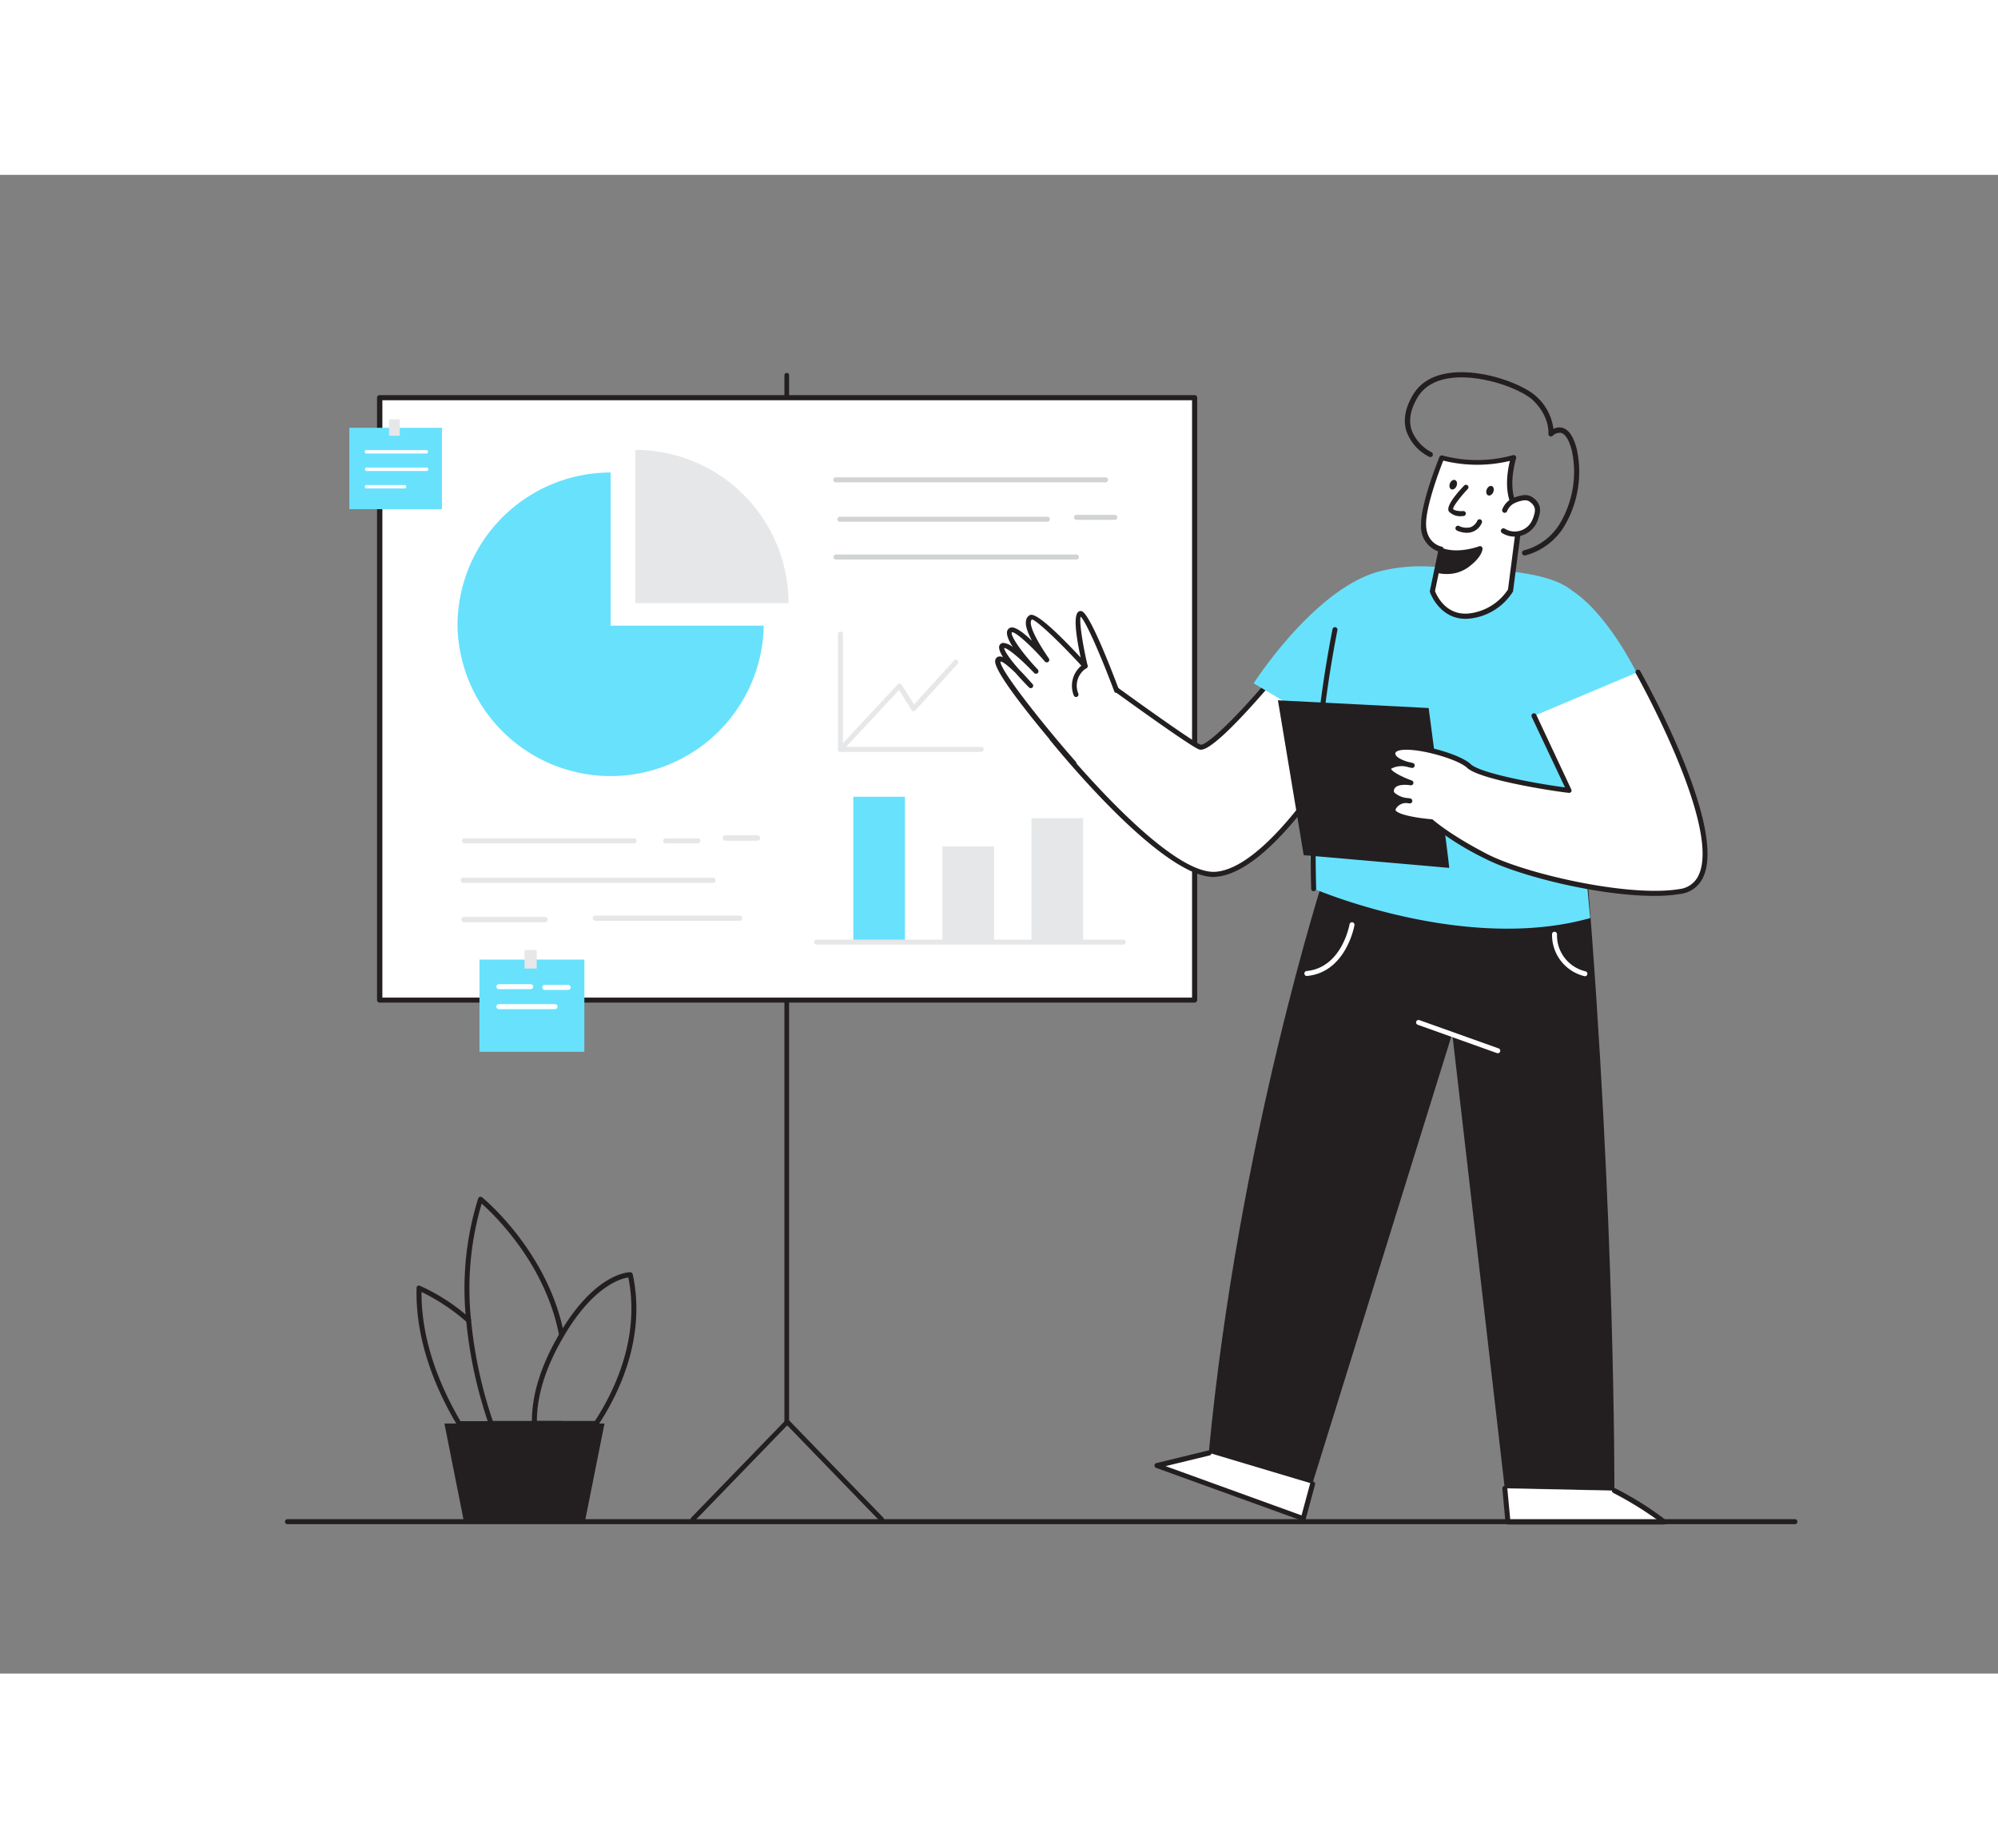 <svg xmlns="http://www.w3.org/2000/svg" viewBox="0 0 400 300" class="styles_logo__3Jd-a" width="200" height="185"><rect x="0" y="0" width="400" height="300" fill="#808080" stroke="none"/><g id="_001__sxMXxt5u" data-name="001"><polyline points="262.79 261.99 260.91 268.93 231.63 258.33 242.04 255.79" fill="#fff"/><path d="M260.91,269.43a.47.47,0,0,1-.17,0l-29.28-10.6a.5.5,0,0,1-.33-.5.49.49,0,0,1,.38-.46l10.41-2.53a.5.5,0,1,1,.24,1l-8.81,2.14,27.22,9.86,1.73-6.42a.51.51,0,0,1,.62-.36.52.52,0,0,1,.35.62l-1.88,6.94a.54.54,0,0,1-.25.32A.59.59,0,0,1,260.91,269.43Z" fill="#231f20"/><path d="M157.51,250.1a.5.5,0,0,1-.5-.5V40.12a.5.5,0,0,1,.5-.5.5.5,0,0,1,.5.5V249.6A.5.5,0,0,1,157.51,250.1Z" fill="#d1d3d4"/><path d="M176.47,269.62a.51.51,0,0,1-.36-.15L157.6,250.35l-18.51,19.12a.5.5,0,0,1-.71,0,.51.51,0,0,1,0-.71l18.87-19.48a.51.51,0,0,1,.72,0l18.87,19.48a.5.5,0,0,1,0,.71A.49.49,0,0,1,176.47,269.62Z" fill="#d1d3d4"/><path d="M157.51,250.1a.5.5,0,0,1-.5-.5V40.12a.5.5,0,0,1,.5-.5.5.5,0,0,1,.5.5V249.6A.5.5,0,0,1,157.51,250.1Z" fill="#231f20"/><path d="M176.47,269.62a.51.51,0,0,1-.36-.15L157.6,250.35l-18.51,19.12a.5.5,0,0,1-.71,0,.51.51,0,0,1,0-.71l18.87-19.48a.51.51,0,0,1,.72,0l18.87,19.48a.5.5,0,0,1,0,.71A.49.49,0,0,1,176.47,269.62Z" fill="#231f20"/><rect x="76.04" y="44.6" width="163.13" height="120.57" fill="#fff"/><path d="M239.16,165.69H76a.52.52,0,0,1-.52-.52V44.6a.51.51,0,0,1,.52-.51H239.16a.51.51,0,0,1,.52.51V165.17A.52.52,0,0,1,239.16,165.69Zm-162.61-1h162.1V45.12H76.55Z" fill="#231f20"/><circle cx="112.06" cy="96.43" r="2.63" fill="#fff"/><circle cx="142.65" cy="86.48" r="2.63" fill="#fff"/><circle cx="161.61" cy="98.31" r="2.63" fill="#fff"/><circle cx="128.76" cy="109.57" r="2.63" fill="#fff"/><path d="M265.12,140.32S247.85,193.63,242,255.79l20.74,6.2,28-90.1,10.51,91,21.95.47s.2-54.35-5.43-123C306.4,140.12,265.12,140.32,265.12,140.32Z" fill="#231f20"/><path d="M210.6,112.81s22.51,28.12,32.89,27.22,23.25-22.12,23.25-22.12L256.13,99.18s-13.54,16.47-16,15.35-19.18-13.32-19.18-13.32" fill="#fff"/><path d="M243,140.55c-10.71,0-31.88-26.29-32.79-27.43a.5.5,0,1,1,.78-.62c.23.27,22.47,27.89,32.46,27,9.41-.82,21.22-19.26,22.7-21.63l-10.1-17.85c-1.06,1.27-3.77,4.48-6.64,7.57-7.64,8.22-8.95,7.62-9.51,7.36-2.5-1.14-18.59-12.87-19.28-13.37a.51.51,0,0,1-.11-.7.5.5,0,0,1,.7-.1c.17.12,16.69,12.17,19.1,13.26,1,.45,7.22-5.21,15.43-15.21a.49.49,0,0,1,.43-.18.48.48,0,0,1,.39.25l10.61,18.73a.49.49,0,0,1,0,.51c-.53.88-13.11,21.44-23.63,22.36Z" fill="#231f20"/><path d="M315.13,108.12,329,102.41c-4.93-10.52-10.48-16.77-14.31-19.21-4.89-4.07-17-4.35-28.13-4.78a34.07,34.07,0,0,0-10.57,1c-13,3.59-25,22.36-25,22.36l11.61,6.92s-1.29,25.54.38,34.18c0,0,30.11,13,55.39,5.89C318.35,148.8,314.83,111.42,315.13,108.12Z" fill="#68e1fd"/><path d="M288.49,75l-1.73,8.34s1.85,5.54,7.45,5a11.26,11.26,0,0,0,8.19-5.1l2-15.33s-3.74-2.69-1.38-11.27a27.16,27.16,0,0,1-14.38.07s-3.74,9.15-3.65,13.45S288.49,75,288.49,75Z" fill="#fff"/><path d="M293.4,88.87c-5.28,0-7.11-5.3-7.13-5.35a.5.5,0,0,1,0-.27l1.64-7.88a5.25,5.25,0,0,1-3.42-5.23c-.09-4.36,3.53-13.28,3.68-13.66a.51.51,0,0,1,.61-.3,26.91,26.91,0,0,0,14.08-.06.52.52,0,0,1,.52.11.51.51,0,0,1,.14.51c-2.21,8.08,1.16,10.7,1.19,10.72a.53.53,0,0,1,.21.49l-2,15.33a.6.6,0,0,1-.06.19,11.69,11.69,0,0,1-8.58,5.35C294,88.85,293.68,88.87,293.4,88.87Zm-6.11-5.56c.31.81,2.14,5,6.87,4.48A10.8,10.8,0,0,0,301.9,83l1.94-15c-.81-.77-3.22-3.75-1.56-10.74a28.14,28.14,0,0,1-13.34-.06c-.72,1.83-3.52,9.2-3.44,12.82.08,3.8,3,4.37,3.08,4.39a.52.52,0,0,1,.42.62Z" fill="#231f20"/><path d="M301.24,67.19a3.55,3.55,0,0,1,1.46-1.74,6.52,6.52,0,0,1,2-.7,2.58,2.58,0,0,1,1.17,0,2.26,2.26,0,0,1,.74.38,2.78,2.78,0,0,1,1.13,1.55,3.32,3.32,0,0,1-.14,1.56,7,7,0,0,1-.64,1.6,4.35,4.35,0,0,1-6,1.48" fill="#fff"/><path d="M303.27,72.42a4.91,4.91,0,0,1-2.55-.71.52.52,0,0,1-.17-.71.51.51,0,0,1,.71-.17,3.82,3.82,0,0,0,5.28-1.31,5.74,5.74,0,0,0,.59-1.47,2.83,2.83,0,0,0,.13-1.31,2.25,2.25,0,0,0-.93-1.24,1.52,1.52,0,0,0-.55-.3,2.18,2.18,0,0,0-.94,0,5.93,5.93,0,0,0-1.87.64,3.07,3.07,0,0,0-1.25,1.48.52.52,0,0,1-.67.3.53.53,0,0,1-.29-.67,4.12,4.12,0,0,1,1.67-2,7.07,7.07,0,0,1,2.2-.77,3,3,0,0,1,1.4,0,2.56,2.56,0,0,1,.92.47,3.26,3.26,0,0,1,1.32,1.85,3.76,3.76,0,0,1-.15,1.81,6.62,6.62,0,0,1-.69,1.72,4.89,4.89,0,0,1-3,2.23A4.53,4.53,0,0,1,303.27,72.42Z" fill="#231f20"/><path d="M305.16,76.18a.52.52,0,0,1-.12-1,11.9,11.9,0,0,0,7.46-5.74,20.27,20.27,0,0,0,2.19-14.19c-.67-2.67-1.54-3.43-2.16-3.6a2,2,0,0,0-1.66.56.52.52,0,0,1-.59.11.53.53,0,0,1-.29-.52c0-.14.29-3.36-3-6.6-2.45-2.37-10.47-5.32-16.54-4.53-3.12.41-5.36,1.72-6.66,3.89-1.39,2.34-1.8,4.5-1.22,6.43a8.33,8.33,0,0,0,4,4.52.51.51,0,0,1-.44.93,9.22,9.22,0,0,1-4.57-5.14c-.68-2.22-.24-4.67,1.32-7.27,1.46-2.45,3.95-3.93,7.4-4.38,6.59-.87,14.84,2.32,17.4,4.81A10.5,10.5,0,0,1,311,50.86a2.49,2.49,0,0,1,1.8-.23c1.28.35,2.25,1.81,2.89,4.35a21.36,21.36,0,0,1-2.31,15,13,13,0,0,1-8.09,6.22Z" fill="#231f20"/><path d="M287.82,79.18a7.15,7.15,0,0,0,5.81-1.06c2.7-2,2.67-3.35,2.67-3.35s-4.14,1.59-7.6.4Z" fill="#231f20"/><path d="M289.59,79.9a7.23,7.23,0,0,1-1.91-.24.49.49,0,0,1-.34-.58l.87-4a.51.51,0,0,1,.24-.33.53.53,0,0,1,.41,0c3.24,1.12,7.22-.38,7.26-.4a.5.5,0,0,1,.68.46c0,.16-.05,1.68-2.88,3.76A7.23,7.23,0,0,1,289.59,79.9Zm-1.17-1.1a6.57,6.57,0,0,0,4.91-1.08,8.11,8.11,0,0,0,2.16-2.17,12.76,12.76,0,0,1-6.42.26Z" fill="#231f20"/><path d="M263,143.41a.51.51,0,0,1-.5-.47,235.07,235.07,0,0,1,4.27-52,.49.49,0,0,1,.58-.39.5.5,0,0,1,.4.59,234.14,234.14,0,0,0-4.25,51.72.5.5,0,0,1-.47.53Z" fill="#231f20"/><path d="M290.14,138.73c0-.78-4.12-32-4.12-32l-30.18-1.55,5.16,31Z" fill="#231f20"/><path d="M327.92,99.53s23.37,41.39,8.45,43.92c-10.39,1.77-31.12-3-38.86-7s-10.95-6.92-10.95-6.92-8.64-.64-7.61-2.7a2.92,2.92,0,0,1,3.23-1.55s-4.13-.39-3.61-2.32,3.87-1.29,3.87-1.29-5.81-2.07-4.26-3.23,4.51-.26,4.51-.26-4-.72-3.86-2.45c.24-2.93,12.76.26,15.21,2.58s17.37,4.65,20.08,4.91l-7-14.92" fill="#fff"/><path d="M331.15,144.33c-11.13,0-27.14-4-33.87-7.47A58.56,58.56,0,0,1,286.36,130c-1.48-.12-6.92-.66-7.83-2.28a1.16,1.16,0,0,1,0-1.14,3.24,3.24,0,0,1,1.24-1.38,3.12,3.12,0,0,1-1.43-1,1.58,1.58,0,0,1-.24-1.37,2.34,2.34,0,0,1,1.9-1.64c-1.24-.6-2.43-1.37-2.55-2.16a1,1,0,0,1,.45-1,3.58,3.58,0,0,1,1.45-.6,2,2,0,0,1-1-1.75,1.55,1.55,0,0,1,1.15-1.34c3-1.16,12.62,1.43,14.91,3.6,2.09,2,14.56,4.13,18.9,4.67l-6.66-14.11a.5.5,0,0,1,.24-.67.51.51,0,0,1,.67.24l7,14.93a.5.5,0,0,1,0,.5.52.52,0,0,1-.45.21c-2.49-.24-17.74-2.55-20.38-5-2-1.92-11.21-4.41-13.87-3.4-.48.19-.5.41-.51.5-.05.7,1.33,1.36,2.62,1.72a6.29,6.29,0,0,1,.9.21.49.49,0,0,1,.34.59.5.5,0,0,1-.57.38c-.12,0-.46-.09-.9-.21a4.58,4.58,0,0,0-3.23.37c0,.49,2,1.6,4.12,2.36a.49.49,0,0,1,.32.6.5.5,0,0,1-.58.36s-2.91-.51-3.29.92a.6.6,0,0,0,.09.55,4.5,4.5,0,0,0,2.61,1.09,3.57,3.57,0,0,1,.54.07.5.5,0,0,1-.16,1l-.44-.06A2.34,2.34,0,0,0,279.4,127a.18.18,0,0,0,0,.2c.51.9,4.52,1.58,7.2,1.79a.47.47,0,0,1,.3.12s3.27,2.94,10.84,6.85,28.33,8.72,38.54,7a4.79,4.79,0,0,0,3.78-2.76c4.63-9.74-12.4-40.12-12.58-40.43a.5.5,0,0,1,.87-.49c.72,1.27,17.47,31.15,12.61,41.35a5.77,5.77,0,0,1-4.51,3.31A31.74,31.74,0,0,1,331.15,144.33Z" fill="#231f20"/><path d="M223.55,103.28s-6-16-7.31-15.44,1,10.49,1,10.49-9.59-10.44-10.83-9.76-.46,3.26,3.15,8.56c0,0-6.37-7.35-7.38-5.82s5.24,8.12,5.24,8.12-6-6.35-6.85-5.08,5.67,7.87,5.67,7.87-6.1-7.1-6.52-4.9,11.67,16.52,15.14,20.46" fill="#fff"/><path d="M214.87,118.28a.46.46,0,0,1-.37-.17c-.16-.18-15.82-18-15.26-20.89a.92.92,0,0,1,.68-.79,1.42,1.42,0,0,1,.89.13c-.67-1.07-1-2-.65-2.48a.86.86,0,0,1,.67-.39,3.57,3.57,0,0,1,1.94.84c-.93-1.45-1.48-2.78-1-3.5a1,1,0,0,1,.76-.43c.94-.06,2.55,1.22,4.07,2.67-1.29-2.46-1.32-3.52-1.17-4.14a1.48,1.48,0,0,1,.75-1c1-.54,4.4,2.32,10.17,8.49-.93-4.29-1.57-8.77-.29-9.25a.72.72,0,0,1,.57,0c1.7.77,6.09,12.22,7.39,15.71a.5.5,0,0,1-.93.35c-2.53-6.76-5.65-14-6.74-15-.32.94.41,5.69,1.39,9.8a.49.49,0,0,1-.25.55.5.5,0,0,1-.61-.1C212.63,94,207.67,89.23,206.6,89a.53.53,0,0,0-.2.33c-.18.74.29,2.65,3.58,7.48a.5.5,0,0,1-.79.61c-2.86-3.3-5.94-6-6.61-5.86-.4.62,2,4.1,5.19,7.46l0,0h0a.5.5,0,0,1-.73.69s0,0,0,0c-2.59-2.74-5.28-5-6-5,0,.56,1.19,2.28,3,4.33,1,1,2,2.15,2.67,2.88a.51.51,0,0,1,0,.69.5.5,0,0,1-.7,0c-.81-.83-1.79-1.86-2.71-2.92-1.44-1.4-2.64-2.33-3-2.27-.24,1.54,8.61,12.72,15.08,20.06a.51.51,0,0,1-.05.71A.5.5,0,0,1,214.87,118.28Z" fill="#231f20"/><path d="M217.25,98.33a4.67,4.67,0,0,0-1.8,5.7" fill="#fff"/><path d="M215.45,104.53a.52.52,0,0,1-.48-.33,5.21,5.21,0,0,1,2-6.3.49.49,0,0,1,.68.18.5.5,0,0,1-.17.68,4.15,4.15,0,0,0-1.59,5.1.51.51,0,0,1-.31.64A.45.45,0,0,1,215.45,104.53Z" fill="#231f20"/><path d="M301.26,262.93l.63,6.73h31.29a63.34,63.34,0,0,0-10-6.26" fill="#fff"/><path d="M333.18,270.16H301.89a.51.51,0,0,1-.5-.46l-.62-6.73a.49.49,0,0,1,.45-.54.49.49,0,0,1,.54.45l.59,6.28h29.34a70.67,70.67,0,0,0-8.71-5.32.5.5,0,0,1,.46-.89,64.26,64.26,0,0,1,10.05,6.32.48.48,0,0,1,.16.55A.51.51,0,0,1,333.18,270.16Z" fill="#231f20"/><path d="M359.34,270.1H57.55a.51.51,0,0,1-.5-.5.5.5,0,0,1,.5-.5H359.34a.5.5,0,0,1,.5.5A.5.5,0,0,1,359.34,270.1Z" fill="#231f20"/><path d="M299.76,175.77a.45.45,0,0,1-.16,0l-15.77-5.64a.49.49,0,0,1,.33-.93l15.77,5.63a.5.5,0,0,1-.17,1Z" fill="#fff"/><path d="M261.66,160.37a.5.5,0,0,1-.05-1c7.05-.7,8.55-9.26,8.57-9.35a.5.5,0,0,1,.57-.41.51.51,0,0,1,.41.58c0,.09-1.65,9.39-9.45,10.17Z" fill="#fff"/><path d="M317.22,160.37a.34.34,0,0,1-.14,0,8.48,8.48,0,0,1-6.36-8.39.48.48,0,0,1,.52-.46.49.49,0,0,1,.47.52,7.4,7.4,0,0,0,5.65,7.38.49.49,0,0,1-.14,1Z" fill="#fff"/><path d="M293.5,62.53s-3.55,3.74-3,4.59,2.52.69,2.52.69" fill="#fff"/><path d="M292.61,68.32a3.12,3.12,0,0,1-2.54-.93c-.63-1,1.32-3.37,3.06-5.2a.5.5,0,0,1,.71,0,.49.49,0,0,1,0,.7c-1.61,1.7-3,3.58-2.92,4,.23.35,1.35.47,2,.41a.5.5,0,0,1,.54.45.49.49,0,0,1-.45.54Z" fill="#231f20"/><path d="M291.89,70.74s3,1.56,4.35-1.35" fill="#fff"/><path d="M293.65,71.65a4.77,4.77,0,0,1-2-.47.49.49,0,0,1-.21-.67.5.5,0,0,1,.67-.22,3.33,3.33,0,0,0,2.28.25,2.46,2.46,0,0,0,1.39-1.36.5.5,0,0,1,.9.42,3.19,3.19,0,0,1-3,2.05Z" fill="#231f20"/><ellipse cx="298.31" cy="63.23" rx="1" ry="0.71" transform="translate(128.28 316.37) rotate(-68.08)" fill="#231f20"/><ellipse cx="290.94" cy="62.03" rx="1" ry="0.71" transform="translate(124.78 308.77) rotate(-68.08)" fill="#231f20"/><path d="M104.91,250.44h-13a.5.5,0,0,1-.43-.24c-3.86-6.48-8.39-16.49-8.08-27.4a.49.49,0,0,1,.23-.41.5.5,0,0,1,.46,0,38.74,38.74,0,0,1,10.09,6.58.5.5,0,0,1-.66.74,40.22,40.22,0,0,0-9.13-6.09c-.08,10.25,4.14,19.65,7.8,25.86h12.7a.5.5,0,1,1,0,1Z" fill="#231f20"/><path d="M112.32,250.44h-14a.51.51,0,0,1-.47-.34,90,90,0,0,1-4.52-20.76,60.49,60.49,0,0,1,2.4-24.44.5.5,0,0,1,.33-.32.52.52,0,0,1,.45.09c.14.11,13.22,10.77,16.41,27.4a.5.5,0,0,1-1,.18c-2.74-14.29-13-24.1-15.49-26.32a60,60,0,0,0-2.12,23.32,89.17,89.17,0,0,0,4.35,20.19h13.6a.5.5,0,0,1,0,1Z" fill="#231f20"/><path d="M119.36,250.44H107a.5.5,0,0,1-.5-.48c-.11-3.47.62-9.18,4.75-16.65.27-.48.53-.95.79-1.4,7.23-12.23,13.89-12.24,14.15-12.24a.5.5,0,0,1,.48.4c2.81,13-3.11,24.45-6.89,30.15A.5.5,0,0,1,119.36,250.44Zm-11.87-1H119.1c3.65-5.58,9.16-16.48,6.69-28.73-1.48.22-7,1.7-12.88,11.71-.26.44-.52.9-.79,1.38C108.29,240.73,107.47,246.06,107.49,249.44Z" fill="#231f20"/><polygon points="117.11 269.54 92.87 269.54 88.97 249.95 121.02 249.95 117.11 269.54" fill="#231f20"/><path d="M91.59,90.24a30.66,30.66,0,0,0,61.31,0H122.25V59.58A30.67,30.67,0,0,0,91.59,90.24Z" fill="#68e1fd"/><path d="M127.2,55.06V85.72h30.66A30.67,30.67,0,0,0,127.2,55.06Z" fill="#e6e7e8"/><rect x="95.99" y="157.08" width="21" height="18.46" fill="#68e1fd"/><rect x="105.01" y="155.17" width="2.44" height="3.71" fill="#e6e7e8"/><path d="M106.24,163H99.88a.5.5,0,0,1-.5-.5.5.5,0,0,1,.5-.5h6.36a.5.5,0,0,1,.5.5A.5.5,0,0,1,106.24,163Z" fill="#fff"/><path d="M111.12,167H99.88a.5.5,0,0,1-.5-.5.5.5,0,0,1,.5-.5h11.24a.5.5,0,0,1,.5.5A.5.5,0,0,1,111.12,167Z" fill="#fff"/><path d="M113.75,163.15h-4.69a.5.5,0,0,1-.5-.5.5.5,0,0,1,.5-.5h4.69a.5.5,0,0,1,.5.5A.5.5,0,0,1,113.75,163.15Z" fill="#fff"/><rect x="69.94" y="50.63" width="18.54" height="16.29" fill="#68e1fd"/><rect x="77.89" y="48.95" width="2.15" height="3.28" fill="#e6e7e8"/><path d="M85.35,55.78h-12a.34.34,0,1,1,0-.68h12a.34.34,0,1,1,0,.68Z" fill="#fff"/><path d="M85.35,59.28h-12a.35.35,0,0,1,0-.69h12a.35.35,0,1,1,0,.69Z" fill="#fff"/><path d="M81,62.77H73.37a.34.34,0,1,1,0-.68H81a.34.34,0,1,1,0,.68Z" fill="#fff"/><path d="M126.93,133.78H93a.47.47,0,0,1,0-.93h33.93a.47.47,0,0,1,0,.93Z" fill="#d1d3d4"/><path d="M139.72,133.78h-6.46a.47.47,0,0,1,0-.93h6.46a.47.47,0,0,1,0,.93Z" fill="#d1d3d4"/><path d="M151.66,133.21h-6.45a.46.46,0,0,1-.46-.46.47.47,0,0,1,.46-.46h6.45a.46.46,0,0,1,.46.46A.45.45,0,0,1,151.66,133.21Z" fill="#d1d3d4"/><path d="M142.74,141.66h-50a.47.47,0,0,1-.46-.46.46.46,0,0,1,.46-.46h50a.45.45,0,0,1,.46.46A.46.46,0,0,1,142.74,141.66Z" fill="#d1d3d4"/><path d="M109.13,149.54H92.88a.46.46,0,0,1-.46-.46.47.47,0,0,1,.46-.46h16.25a.47.47,0,0,1,.46.46A.46.46,0,0,1,109.13,149.54Z" fill="#d1d3d4"/><path d="M148.08,149.26H119.17a.45.45,0,0,1-.46-.46.46.46,0,0,1,.46-.46h28.91a.47.47,0,0,1,.46.46A.46.46,0,0,1,148.08,149.26Z" fill="#d1d3d4"/><path d="M126.93,133.81H93a.5.5,0,0,1-.5-.5.51.51,0,0,1,.5-.5h33.93a.5.5,0,0,1,.5.5A.5.5,0,0,1,126.93,133.81Z" fill="#e6e7e8"/><path d="M139.72,133.81h-6.46a.5.5,0,0,1-.5-.5.51.51,0,0,1,.5-.5h6.46a.51.51,0,0,1,.5.5A.5.5,0,0,1,139.72,133.81Z" fill="#e6e7e8"/><path d="M151.66,133.25h-6.45a.5.5,0,0,1-.5-.5.5.5,0,0,1,.5-.5h6.45a.5.5,0,0,1,.5.5A.5.5,0,0,1,151.66,133.25Z" fill="#e6e7e8"/><path d="M142.74,141.7h-50a.5.5,0,0,1,0-1h50a.5.5,0,0,1,0,1Z" fill="#e6e7e8"/><path d="M109.13,149.58H92.88a.5.5,0,0,1-.5-.5.51.51,0,0,1,.5-.5h16.25a.5.5,0,0,1,.5.5A.5.5,0,0,1,109.13,149.58Z" fill="#e6e7e8"/><path d="M148.08,149.3H119.17a.5.5,0,0,1,0-1h28.91a.5.5,0,0,1,0,1Z" fill="#e6e7e8"/><rect x="170.83" y="124.49" width="10.34" height="29.32" fill="#68e1fd"/><rect x="188.67" y="134.45" width="10.34" height="19.37" fill="#e6e7e8"/><rect x="206.5" y="128.78" width="10.34" height="25.03" fill="#e6e7e8"/><path d="M221.33,61.55h-54a.5.5,0,0,1-.5-.5.5.5,0,0,1,.5-.5h54a.5.5,0,0,1,.5.5A.51.51,0,0,1,221.33,61.55Z" fill="#d1d3d4"/><path d="M209.68,69.43H168.14a.5.5,0,0,1-.5-.5.51.51,0,0,1,.5-.5h41.54a.5.5,0,0,1,.5.5A.5.5,0,0,1,209.68,69.43Z" fill="#d1d3d4"/><path d="M215.51,77H167.35a.5.5,0,0,1-.5-.5.5.5,0,0,1,.5-.5h48.16a.51.51,0,0,1,.5.5A.5.5,0,0,1,215.51,77Z" fill="#d1d3d4"/><path d="M223.18,69.06h-7.67a.5.5,0,0,1-.5-.5.5.5,0,0,1,.5-.5h7.67a.5.5,0,0,1,.5.5A.5.5,0,0,1,223.18,69.06Z" fill="#d1d3d4"/><path d="M196.43,115.51H168.27a.5.5,0,0,1-.5-.5V91.93a.5.5,0,0,1,.5-.5.5.5,0,0,1,.5.5v22.58h27.66a.5.5,0,0,1,.5.5A.5.5,0,0,1,196.43,115.51Z" fill="#e6e7e8"/><path d="M168.27,115.51a.49.49,0,0,1-.36-.84L179.73,102a.5.5,0,0,1,.42-.15.48.48,0,0,1,.37.23L183,106l8-8.8a.5.5,0,0,1,.71,0,.49.49,0,0,1,0,.7l-8.44,9.29a.52.52,0,0,1-.42.17.49.49,0,0,1-.38-.24l-2.47-4-11.38,12.19A.49.49,0,0,1,168.27,115.51Z" fill="#e6e7e8"/><path d="M224.87,154.09H163.49a.5.5,0,0,1-.5-.5.5.5,0,0,1,.5-.5h61.38a.5.5,0,0,1,.5.5A.51.51,0,0,1,224.87,154.09Z" fill="#e6e7e8"/></g></svg>